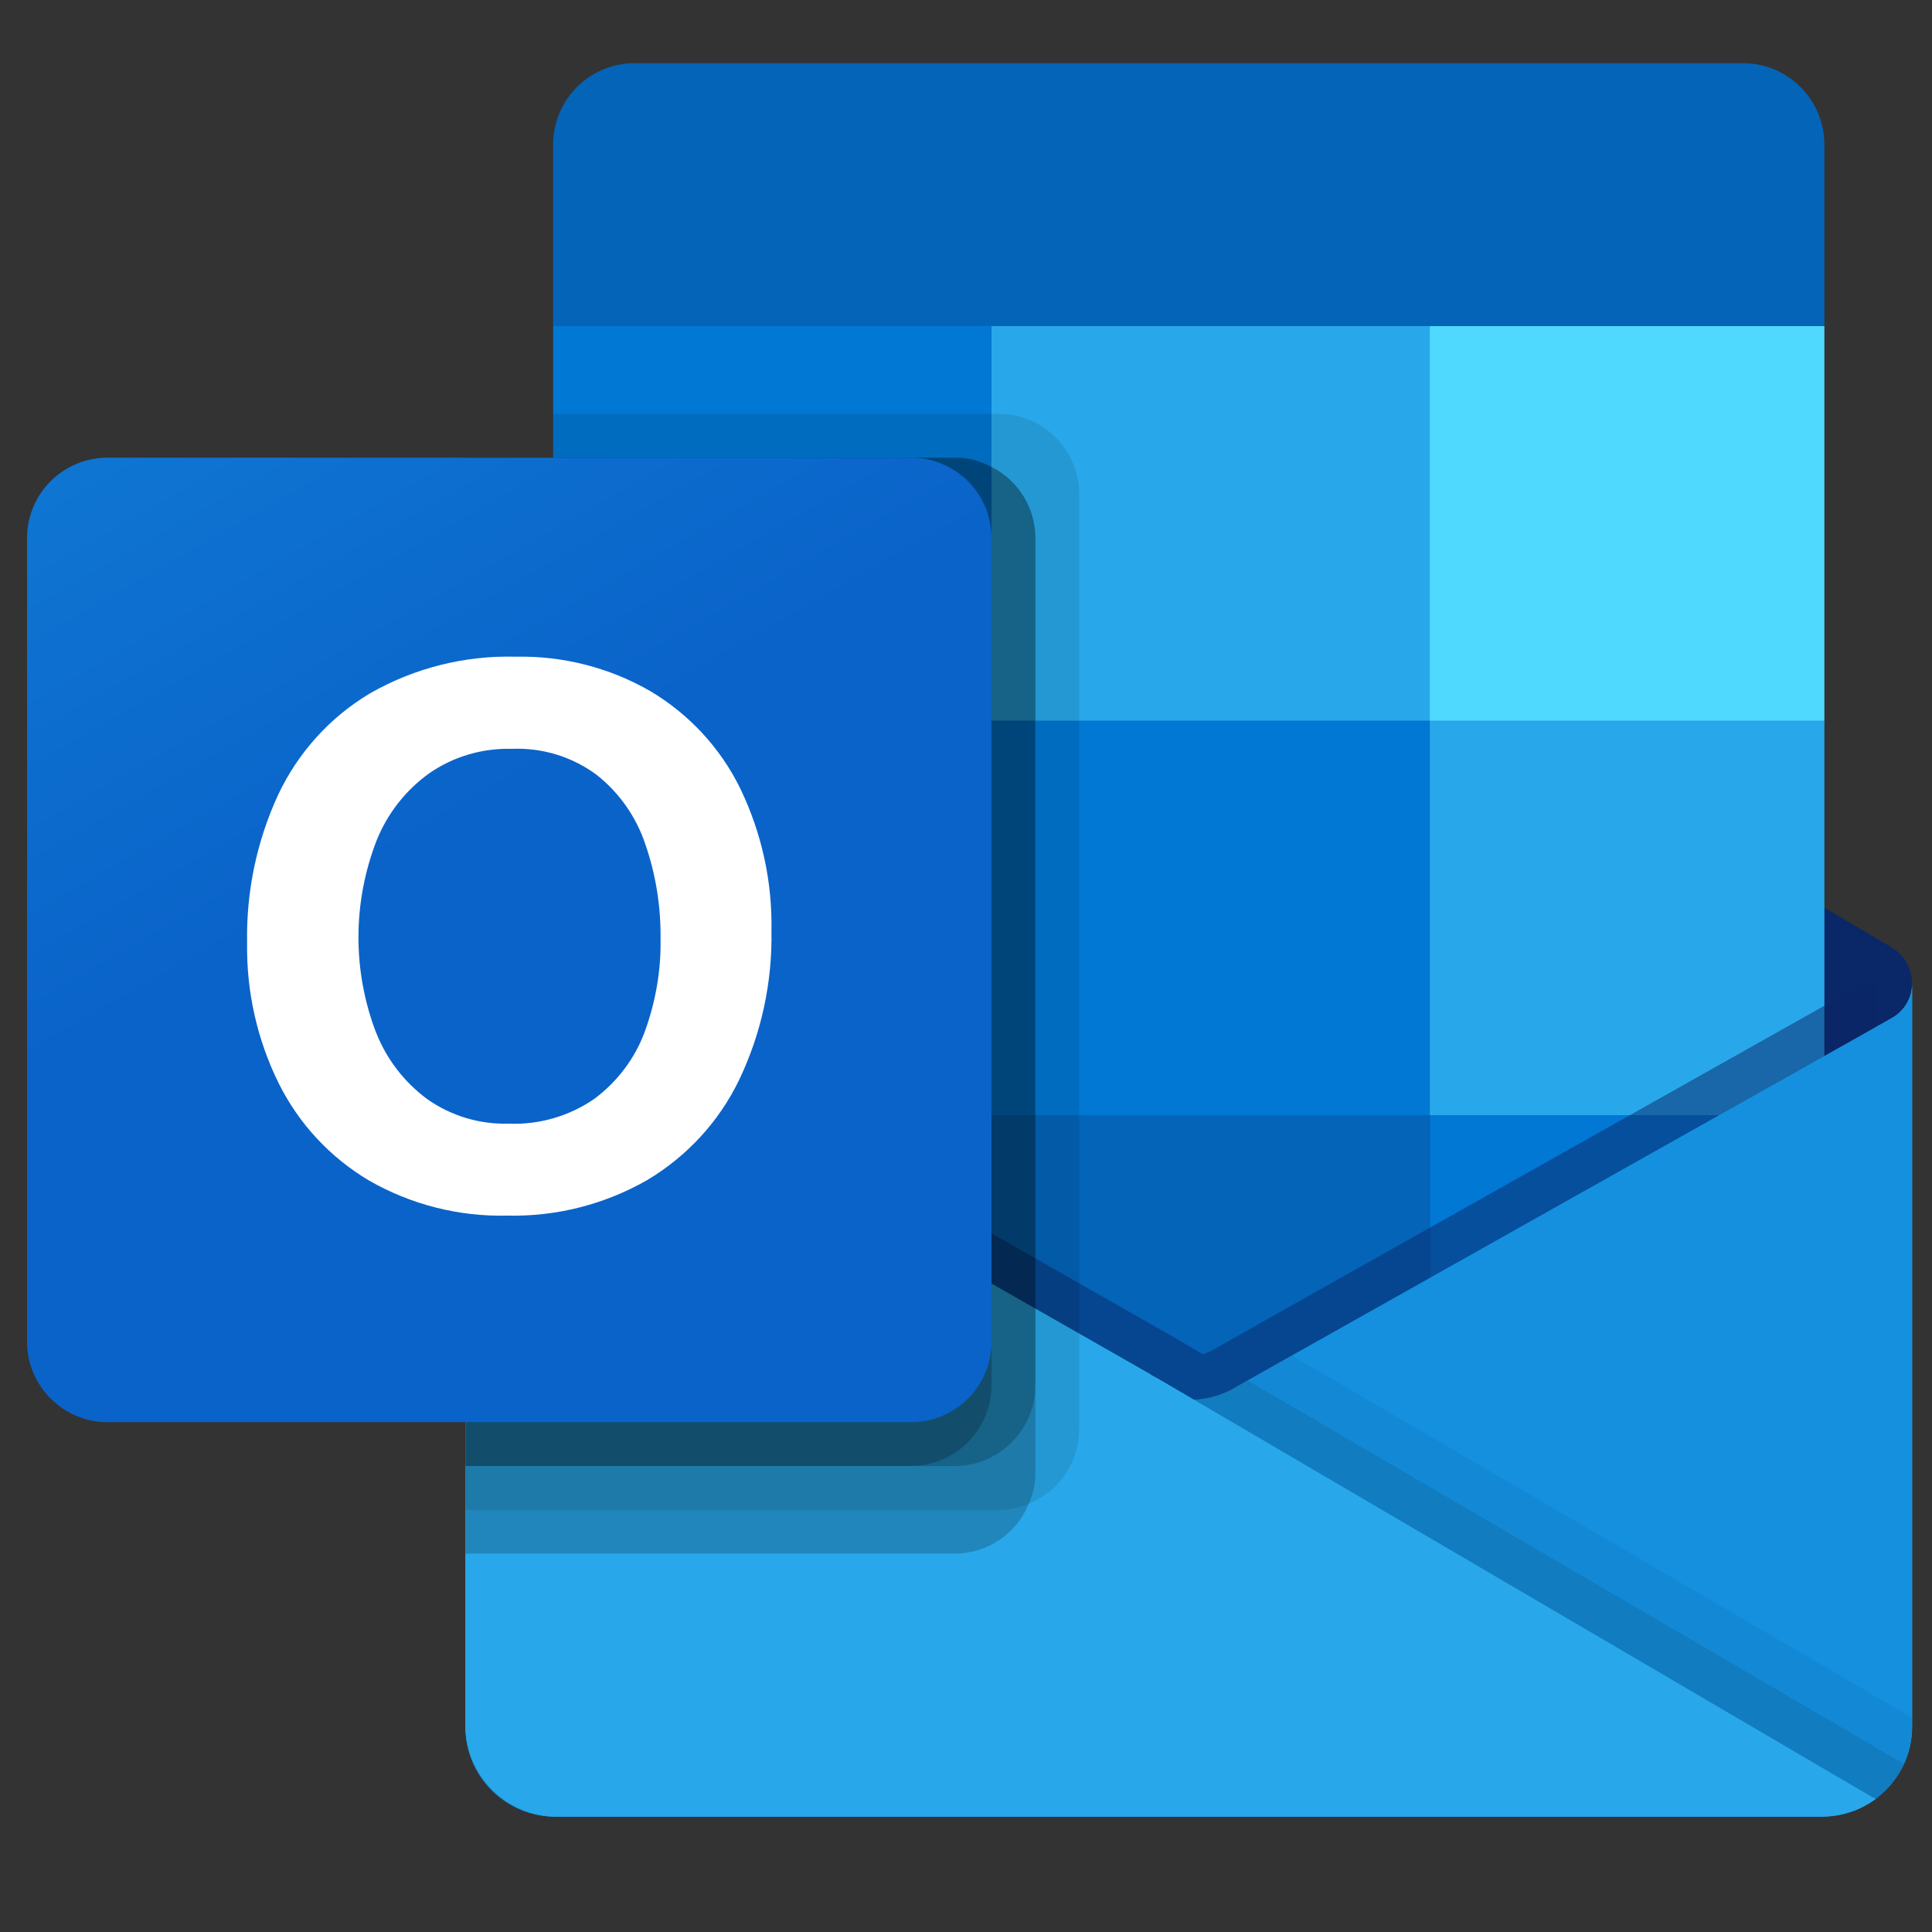 <?xml version="1.0" encoding="UTF-8" standalone="no"?><!DOCTYPE svg PUBLIC "-//W3C//DTD SVG 1.1//EN" "http://www.w3.org/Graphics/SVG/1.1/DTD/svg11.dtd"><svg width="100%" height="100%" viewBox="0 0 10 10" version="1.1" xmlns="http://www.w3.org/2000/svg" xmlns:xlink="http://www.w3.org/1999/xlink" xml:space="preserve" xmlns:serif="http://www.serif.com/" style="fill-rule:evenodd;clip-rule:evenodd;stroke-linejoin:round;stroke-miterlimit:2;"><rect x="0" y="0" width="10" height="10" fill="#333333" stroke="none"/><path d="M9.897,5.092c0,-0.076 -0.039,-0.148 -0.104,-0.187l-0.001,-0l-0.004,-0.003l-3.381,-2.001c-0.015,-0.01 -0.03,-0.019 -0.045,-0.027c-0.131,-0.067 -0.286,-0.067 -0.417,0c-0.015,0.008 -0.03,0.017 -0.045,0.027l-3.381,2.001l-0.004,0.003c-0.103,0.064 -0.135,0.2 -0.07,0.303c0.018,0.03 0.045,0.056 0.075,0.074l3.381,2.001c0.015,0.01 0.03,0.019 0.046,0.027c0.13,0.067 0.285,0.067 0.416,0c0.015,-0.008 0.03,-0.017 0.045,-0.027l3.381,-2.001c0.067,-0.039 0.108,-0.112 0.108,-0.19Z" style="fill:#0a2767;fill-rule:nonzero;"/><path d="M2.913,3.756l2.219,-0l-0,2.033l-2.219,0l0,-2.033Zm6.53,-2.068l-0,-0.93c0.005,-0.233 -0.179,-0.425 -0.411,-0.431l-5.758,-0c-0.232,0.006 -0.416,0.198 -0.411,0.431l0,0.93l3.403,0.908l3.177,-0.908Z" style="fill:#0364b8;fill-rule:nonzero;"/><rect x="2.863" y="1.688" width="2.269" height="2.042" style="fill:#0078d4;fill-rule:nonzero;"/><path d="M7.401,1.688l-2.269,0l-0,2.042l2.269,2.042l2.042,0l-0,-2.042l-2.042,-2.042Z" style="fill:#28a8ea;fill-rule:nonzero;"/><rect x="5.132" y="3.73" width="2.269" height="2.042" style="fill:#0078d4;fill-rule:nonzero;"/><rect x="5.132" y="5.772" width="2.269" height="2.042" style="fill:#0364b8;fill-rule:nonzero;"/><rect x="2.913" y="5.789" width="2.219" height="1.849" style="fill:#14447d;fill-rule:nonzero;"/><rect x="7.401" y="5.772" width="2.042" height="2.042" style="fill:#0078d4;fill-rule:nonzero;"/><path d="M9.793,5.269l-0.005,0.003l-3.38,1.901c-0.015,0.009 -0.03,0.018 -0.046,0.025c-0.057,0.028 -0.119,0.043 -0.183,0.046l-0.185,-0.108c-0.015,-0.008 -0.03,-0.017 -0.045,-0.026l-3.426,-1.956l-0.002,0l-0.112,-0.062l0,3.849c0.002,0.256 0.212,0.463 0.468,0.462l6.559,-0c0.004,-0 0.007,-0.002 0.011,-0.002c0.054,-0.004 0.108,-0.015 0.159,-0.033c0.022,-0.01 0.043,-0.021 0.064,-0.033c0.015,-0.009 0.041,-0.028 0.041,-0.028c0.116,-0.086 0.185,-0.222 0.186,-0.366l-0,-3.849c-0,0.073 -0.04,0.141 -0.104,0.177Z" style="fill:url(#_Linear1);fill-rule:nonzero;"/><path d="M9.715,5.077l0,0.235l-3.535,2.434l-3.66,-2.59c0,-0.001 -0.001,-0.002 -0.002,-0.002l-0.336,-0.202l0,-0.17l0.139,-0.003l0.292,0.168l0.007,0.002l0.025,0.016c0,0 3.44,1.963 3.449,1.967l0.132,0.078c0.011,-0.005 0.022,-0.009 0.036,-0.014c0.007,-0.005 3.415,-1.922 3.415,-1.922l0.038,0.003Z" style="fill:#0a2767;fill-opacity:0.5;fill-rule:nonzero;"/><path d="M9.793,5.269l-0.005,0.003l-3.38,1.901c-0.015,0.009 -0.03,0.018 -0.046,0.026c-0.131,0.064 -0.284,0.064 -0.416,-0c-0.015,-0.008 -0.03,-0.017 -0.045,-0.026l-3.381,-1.901l-0.004,-0.003c-0.065,-0.035 -0.106,-0.103 -0.107,-0.177l0,3.849c0.002,0.256 0.211,0.463 0.468,0.462l6.552,-0c0.257,0.001 0.466,-0.206 0.468,-0.462c-0,-0 -0,-0 -0,-0l-0,-3.849c-0,0.073 -0.04,0.141 -0.104,0.177Z" style="fill:#1490df;fill-rule:nonzero;"/><path d="M6.457,7.145l-0.051,0.028c-0.014,0.01 -0.029,0.018 -0.045,0.026c-0.056,0.027 -0.116,0.043 -0.178,0.047l1.286,1.521l2.244,0.541c0.061,-0.046 0.11,-0.107 0.142,-0.178l-3.398,-1.985Z" style="fill-opacity:0.1;fill-rule:nonzero;"/><path d="M6.686,7.016l-0.28,0.157c-0.014,0.01 -0.029,0.018 -0.045,0.026c-0.056,0.027 -0.116,0.043 -0.178,0.047l0.602,1.662l2.928,0.399c0.116,-0.086 0.184,-0.222 0.184,-0.366l-0,-0.05l-3.211,-1.875Z" style="fill-opacity:0.05;fill-rule:nonzero;"/><path d="M2.884,9.403l6.544,-0c0.101,0 0.199,-0.032 0.28,-0.091l-3.714,-2.176c-0.015,-0.008 -0.031,-0.016 -0.045,-0.026l-3.426,-1.955l-0.002,-0l-0.112,-0.063l0,3.836c0,0.262 0.212,0.474 0.475,0.475Z" style="fill:#28a8ea;fill-rule:nonzero;"/><path d="M5.586,2.558l-0,4.84c-0.001,0.169 -0.104,0.322 -0.261,0.385c-0.049,0.021 -0.101,0.032 -0.154,0.032l-2.762,0l0,-5.446l0.454,0l0,-0.227l2.308,0c0.229,0.001 0.414,0.187 0.415,0.416Z" style="fill-opacity:0.1;fill-rule:nonzero;"/><path d="M5.359,2.785l-0,4.839c0,0.055 -0.011,0.11 -0.034,0.159c-0.063,0.156 -0.214,0.258 -0.381,0.258l-2.535,0l0,-5.672l2.535,0c0.066,-0.001 0.13,0.016 0.188,0.048c0.139,0.07 0.227,0.212 0.227,0.368Z" style="fill-opacity:0.2;fill-rule:nonzero;"/><path d="M5.359,2.785l-0,4.386c-0.001,0.229 -0.186,0.415 -0.415,0.417l-2.535,-0l0,-5.219l2.535,0c0.066,-0.001 0.13,0.016 0.188,0.048c0.139,0.07 0.227,0.212 0.227,0.368Z" style="fill-opacity:0.2;fill-rule:nonzero;"/><path d="M5.132,2.785l-0,4.386c-0,0.229 -0.186,0.415 -0.415,0.417l-2.308,-0l0,-5.219l2.308,0c0.229,0 0.415,0.186 0.415,0.416c-0,-0 -0,-0 -0,-0Z" style="fill-opacity:0.2;fill-rule:nonzero;"/><path d="M0.556,2.369l4.16,0c0.23,0 0.416,0.186 0.416,0.416l-0,4.16c-0,0.229 -0.186,0.416 -0.416,0.416l-4.16,-0c-0.229,-0 -0.416,-0.187 -0.416,-0.416l0,-4.16c0,-0.23 0.187,-0.416 0.416,-0.416Z" style="fill:url(#_Linear2);fill-rule:nonzero;"/><path d="M1.44,4.113c0.103,-0.218 0.268,-0.401 0.475,-0.524c0.23,-0.132 0.491,-0.197 0.755,-0.19c0.245,-0.005 0.487,0.057 0.699,0.18c0.199,0.119 0.36,0.293 0.462,0.501c0.111,0.23 0.167,0.482 0.162,0.738c0.005,0.266 -0.052,0.53 -0.167,0.771c-0.104,0.216 -0.27,0.396 -0.476,0.519c-0.22,0.126 -0.471,0.19 -0.725,0.184c-0.25,0.006 -0.497,-0.057 -0.714,-0.181c-0.201,-0.119 -0.364,-0.294 -0.468,-0.503c-0.112,-0.226 -0.168,-0.476 -0.164,-0.728c-0.005,-0.265 0.05,-0.527 0.161,-0.767Zm0.507,1.232c0.054,0.138 0.147,0.258 0.267,0.346c0.122,0.085 0.268,0.129 0.417,0.125c0.159,0.007 0.316,-0.039 0.446,-0.129c0.118,-0.088 0.209,-0.208 0.26,-0.346c0.056,-0.154 0.085,-0.317 0.082,-0.481c0.002,-0.166 -0.024,-0.331 -0.078,-0.488c-0.047,-0.142 -0.134,-0.267 -0.251,-0.36c-0.127,-0.095 -0.283,-0.143 -0.442,-0.136c-0.152,-0.004 -0.302,0.04 -0.427,0.127c-0.122,0.088 -0.216,0.208 -0.272,0.348c-0.124,0.32 -0.125,0.675 -0.002,0.995l-0,-0.001Z" style="fill:#fff;fill-rule:nonzero;"/><rect x="7.401" y="1.688" width="2.042" height="2.042" style="fill:#50d9ff;fill-rule:nonzero;"/><defs><linearGradient id="_Linear1" x1="0" y1="0" x2="1" y2="0" gradientUnits="userSpaceOnUse" gradientTransform="matrix(2.63969e-16,4.311,-4.311,2.63969e-16,6.153,0.554)"><stop offset="0" style="stop-color:#35b8f1;stop-opacity:1"/><stop offset="1" style="stop-color:#28a8ea;stop-opacity:1"/></linearGradient><linearGradient id="_Linear2" x1="0" y1="0" x2="1" y2="0" gradientUnits="userSpaceOnUse" gradientTransform="matrix(3.257,5.642,-5.642,3.257,1.008,-2.494)"><stop offset="0" style="stop-color:#1784d9;stop-opacity:1"/><stop offset="0.5" style="stop-color:#107ad5;stop-opacity:1"/><stop offset="1" style="stop-color:#0a63c9;stop-opacity:1"/></linearGradient></defs></svg>